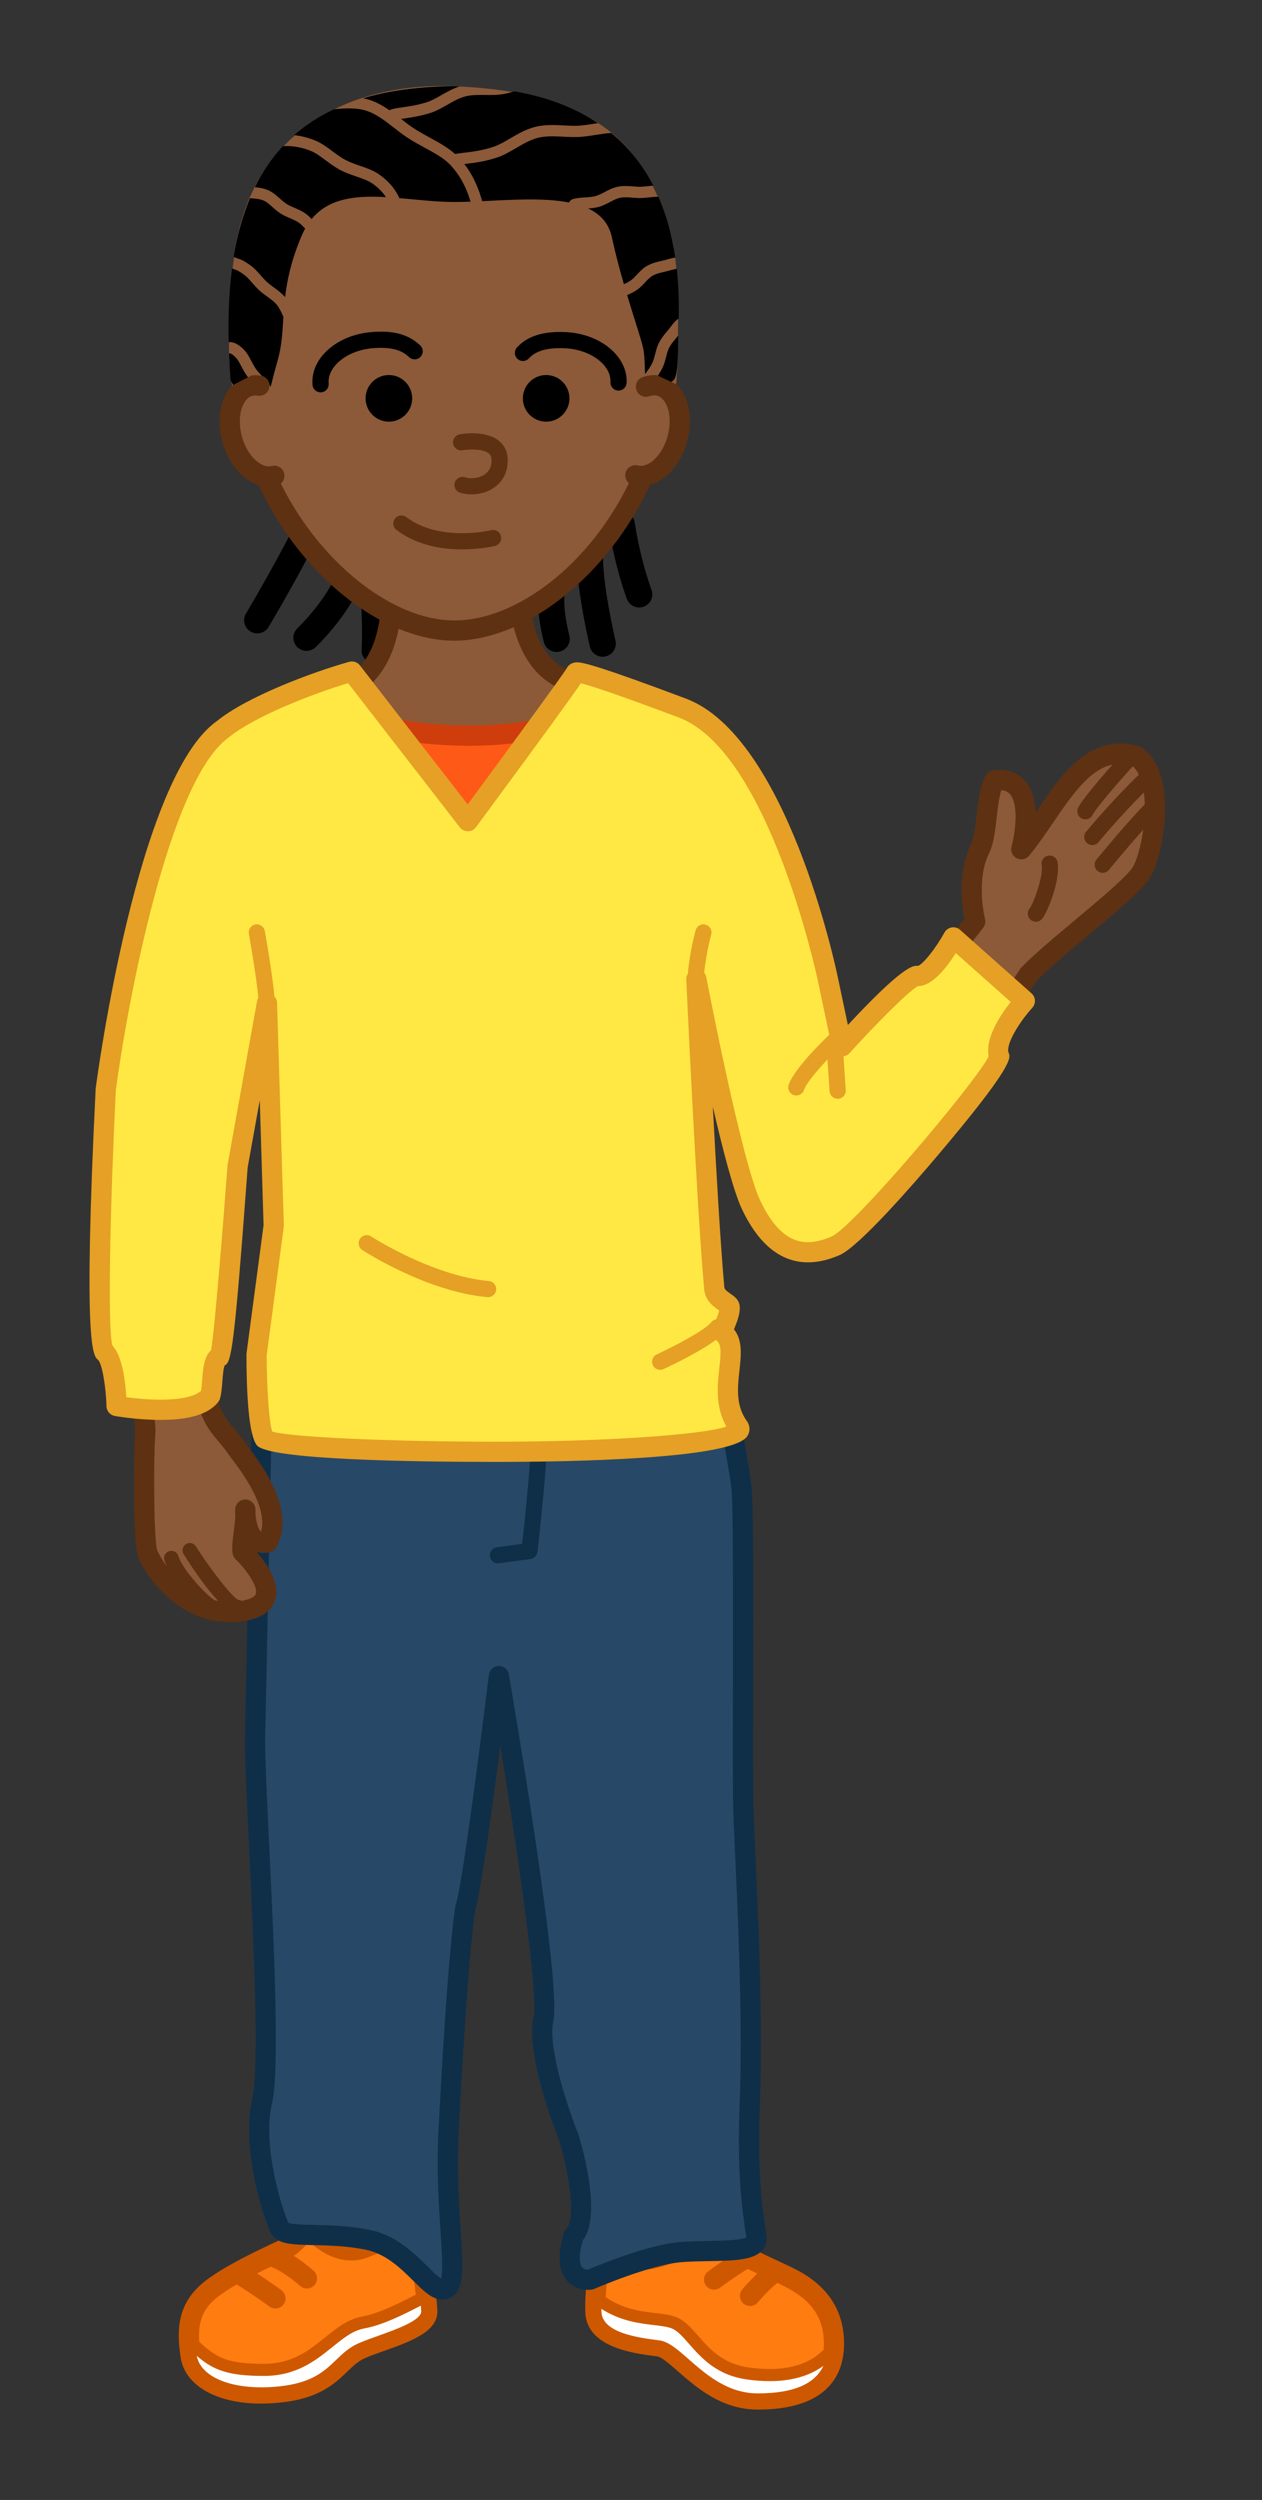 <svg xmlns="http://www.w3.org/2000/svg" xmlns:xlink="http://www.w3.org/1999/xlink" id="Layer_1" width="156" height="309" x="0" y="0" enable-background="new 0 0 156 309" version="1.1" viewBox="0 0 156 309" xml:space="preserve"><rect x="0" y="0" width="156" height="309" fill="#333333" stroke="none"/><g id="Child5.svg"><path id="Shoes" fill="#FF7C10" d="M45.259,277.768c2.395-0.981,4.32-1.842,5.783-2.521c0.041,0.229,0.096,0.438,0.183,0.6 c0.542,1.01,1.527,7.6,1.592,9.816s-5.289,3.395-8.229,4.682c-2.94,1.289-3.409,4.688-10.017,5.371 c-6.608,0.684-10.586-1.52-11.017-4.58c-0.432-3.061-0.456-5.924,2.705-8.303c3.161-2.379,8.874-4.756,9.522-5.155 c0.648-0.397,1.794-1.942,2.492-1.942C38.971,275.732,41.531,279.296,45.259,277.768z M103.077,289.152 c-0.248-5.074-4.209-7.055-6.313-8.045c-1.722-0.812-7.087-3.196-8.886-4.851c-2.448-0.218-4.541,3.068-8.767,3.068 c-2.346,0-3.693-1.892-4.737-2.077c-0.353,2.104-0.884,6.396-0.771,8.562c0.174,3.33,5.329,3.875,7.811,4.207 c2.482,0.33,5.941,6.562,12.254,6.562S103.325,294.229,103.077,289.152z"/><path id="Shoes1" fill="#FFF" d="M52.67,283.814c0.08,0.74,0.133,1.389,0.147,1.846c0.065,2.218-5.289,3.393-8.229,4.682 s-3.409,4.688-10.017,5.371c-6.608,0.684-10.586-1.52-11.017-4.58c-0.09-0.636-0.159-1.262-0.189-1.878 c2.659,2.658,4.082,3.669,9.269,3.669c6.342,0,8.372-5.146,12.26-5.855C47.325,286.626,50.118,285.119,52.67,283.814z M92.5,293.375c-5.5-0.75-6.75-5.25-9.125-6.25c-2.005-0.846-5.881-0.012-9.749-3.188c-0.039,0.688-0.05,1.332-0.022,1.875 c0.176,3.33,5.328,3.875,7.812,4.207c2.482,0.33,5.939,6.561,12.254,6.561c5.914,0,9.221-2.062,9.411-6.497 C100.807,293.184,96.986,293.986,92.5,293.375z"/><path id="ShoesBorder" fill="#CE5800" d="M32.238,297.088c-5.533,0-9.428-2.27-9.923-5.779c-0.437-3.096-0.585-6.635,3.19-9.478 c2.485-1.87,6.37-3.687,8.456-4.662c0.513-0.239,1.043-0.487,1.165-0.56c0.118-0.074,0.44-0.396,0.654-0.605 c0.756-0.749,1.538-1.523,2.49-1.523c0.612,0,1.06,0.353,1.678,0.836c0.853,0.668,2.021,1.582,3.447,1.582 c0.462,0,0.916-0.094,1.387-0.287c2.034-0.836,3.962-1.676,5.729-2.5c0.352-0.162,0.759-0.153,1.104,0.023 c0.344,0.18,0.586,0.508,0.654,0.891c0.031,0.172,0.055,0.229,0.058,0.234c0.742,1.383,1.679,8.422,1.736,10.363 c0.076,2.579-3.297,3.781-6.559,4.945c-0.892,0.315-1.733,0.617-2.418,0.918c-0.803,0.353-1.419,0.943-2.132,1.629 c-1.553,1.49-3.485,3.348-8.258,3.841C33.854,297.044,33.026,297.088,32.238,297.088z M33.501,280.15 c-0.541,0.26-1.126,0.545-1.728,0.852l-0.005-0.004c1.658,1.078,2.95,2.027,3.021,2.08c0.556,0.41,0.675,1.191,0.265,1.748 c-0.245,0.333-0.624,0.509-1.007,0.509c-0.257,0-0.517-0.079-0.74-0.243c-0.021-0.016-1.938-1.425-4.046-2.724l-0.005-0.003 c-0.818,0.477-1.592,0.972-2.245,1.464c-2.042,1.537-2.535,3.241-2.381,5.618l0.002-0.002c2.154,2.043,3.606,2.729,8.003,2.729 c3.491,0,5.55-1.656,7.541-3.259c1.446-1.163,2.812-2.263,4.585-2.585c2.033-0.369,4.363-1.537,6.636-2.705 c-0.261-2.303-0.758-5.354-1.102-6.662c-1.44,0.65-2.969,1.309-4.56,1.96c-0.768,0.315-1.554,0.476-2.336,0.476 c-2.289,0-3.979-1.322-4.988-2.113c-0.058-0.046-0.124-0.098-0.188-0.146c-0.224,0.188-0.503,0.467-0.681,0.644 c-0.381,0.378-0.742,0.733-1.105,0.959c-0.039,0.022-0.083,0.049-0.135,0.075l-0.006-0.004c1.26,0.793,2.309,1.72,2.475,1.867 c0.514,0.459,0.558,1.25,0.098,1.764c-0.247,0.277-0.589,0.418-0.932,0.418c-0.296,0-0.594-0.104-0.833-0.317 c-0.571-0.51-2.326-1.924-3.569-2.339L33.501,280.15z M24.323,291.191c0.535,2.763,4.667,4.341,10.17,3.773 c4.089-0.423,5.609-1.883,7.078-3.294c0.816-0.782,1.586-1.522,2.715-2.019c0.75-0.328,1.625-0.641,2.55-0.971 c2.097-0.748,5.265-1.877,5.231-3.002c-0.006-0.19-0.02-0.426-0.04-0.695c-2.354,1.207-4.77,2.412-7,2.818 c-1.398,0.254-2.564,1.191-3.913,2.277c-2.091,1.684-4.462,3.59-8.481,3.59C28.245,293.674,26.382,292.971,24.323,291.191z M93.67,297.83c-4.472,0-7.59-2.734-9.867-4.73c-0.945-0.828-2.019-1.77-2.553-1.841l-0.293-0.038 c-2.719-0.356-8.378-1.1-8.601-5.343c-0.121-2.3,0.418-6.64,0.786-8.835c0.055-0.329,0.24-0.623,0.512-0.814 c0.275-0.191,0.613-0.265,0.941-0.209c0.652,0.117,1.207,0.506,1.795,0.918c0.799,0.562,1.627,1.142,2.723,1.142 c1.982,0,3.423-0.854,4.816-1.683c1.313-0.777,2.562-1.513,4.059-1.383c0.275,0.024,0.533,0.139,0.736,0.324 c1.457,1.34,5.957,3.426,7.877,4.314l0.693,0.324c2.018,0.947,6.739,3.172,7.029,9.114c0.119,2.479-0.527,4.479-1.928,5.947 C100.637,296.893,97.699,297.83,93.67,297.83z M96.232,282.238l-0.146-0.066l-0.001-0.002c-1.234,0.995-2.396,2.391-2.406,2.404 c-0.246,0.299-0.604,0.453-0.964,0.453c-0.28,0-0.563-0.094-0.796-0.287c-0.531-0.44-0.605-1.229-0.166-1.76 c0.044-0.056,0.833-1.002,1.86-1.967l-0.007-0.005c-0.379-0.182-0.772-0.37-1.174-0.567c-1.955,1.199-3.386,2.295-3.398,2.308 c-0.229,0.174-0.495,0.259-0.762,0.259c-0.375,0-0.746-0.168-0.991-0.488c-0.423-0.547-0.319-1.33,0.229-1.752 c0.05-0.037,0.976-0.748,2.372-1.666c-0.947-0.535-1.812-1.078-2.453-1.588c-0.63,0.088-1.373,0.53-2.224,1.033 c-1.524,0.904-3.423,2.03-6.092,2.03c-1.635,0-2.881-0.722-3.772-1.326c-0.2,1.485-0.388,3.24-0.465,4.687 c2.196,1.496,4.362,1.752,6.141,1.961c1.023,0.119,1.909,0.225,2.65,0.535c1.009,0.426,1.798,1.326,2.634,2.28 c1.429,1.628,3.046,3.474,6.302,3.918c4.109,0.562,7.219-0.181,9.201-2.198c0.036-0.383,0.047-0.785,0.025-1.22 C101.639,285.309,99.025,283.555,96.232,282.238z M92.398,294.118c-3.813-0.521-5.705-2.681-7.229-4.416 c-0.75-0.856-1.396-1.597-2.088-1.886c-0.546-0.23-1.333-0.322-2.245-0.431c-1.771-0.209-4.105-0.481-6.499-2.007 c0.002,0.141,0.007,0.271,0.013,0.395c0.137,2.58,4.514,3.153,6.864,3.463l0.299,0.039c1.133,0.151,2.225,1.107,3.605,2.32 c2.15,1.887,4.829,4.232,8.548,4.232c4.354,0,7.034-1.118,8.116-3.401C99.512,294.084,96.352,294.656,92.398,294.118z"/><path id="Pants" fill="#284868" d="M32.5,171.168c-0.167,3-0.67,29.066-0.965,43.59c-0.128,6.342,2.29,38.938,0.866,44.991 c-1.424,6.053,1.771,15.085,2.255,15.772c0.859,1.223,5.518,0.265,10.772,1.313c5.254,1.05,7.744,6.883,9.652,6.067 c1.908-0.814-0.18-8.875,0.362-19.355c0.543-10.482,1.283-22.312,2.071-27.697c1.051-3.152,4.152-28.684,4.152-28.684 s6.518,37.885,5.518,42.35c-1,4.463,3.125,14.686,3.125,14.686s2.988,9.742,0.604,12.109c-1.839,6.043,2.058,5.457,2.058,5.457 s7.043-3.07,11.209-3.404c4.168-0.332,9.59,0.312,9.327-1.79c-0.262-2.103-1.21-6.601-0.841-16.031 c0.557-14.24-0.757-33.132-0.811-38.252c-0.086-8.51,0.144-35.289-0.19-38.289s-1.833-10.5-1.833-10.5L32.5,171.168z"/><path id="PantsBorder" fill="#0F2F49" d="M54.702,284.232c-1.275,0-2.301-1.02-3.599-2.309c-1.505-1.492-3.379-3.354-5.919-3.861 c-2.354-0.473-4.624-0.521-6.447-0.562c-2.579-0.059-4.283-0.096-5.103-1.261c-0.751-1.069-3.947-10.407-2.449-16.778 c0.908-3.857,0.145-19.812-0.412-31.461c-0.285-5.96-0.531-11.105-0.487-13.271l0.144-7.155c0.303-15.104,0.68-33.902,0.823-36.478 c0.038-0.683,0.632-1.203,1.299-1.181l57.333,2.333c0.576,0.023,1.063,0.438,1.176,1.004c0.062,0.309,1.516,7.588,1.851,10.607 c0.224,2.01,0.205,13.408,0.188,24.432c-0.011,5.648-0.02,10.984,0.012,13.982c0.015,1.402,0.127,3.892,0.269,7.039 c0.375,8.342,0.942,20.945,0.54,31.272c-0.312,7.996,0.336,12.403,0.684,14.771c0.062,0.403,0.111,0.754,0.148,1.057 c0.081,0.646-0.096,1.236-0.508,1.714c-1.09,1.257-3.547,1.3-6.658,1.354c-1.109,0.021-2.259,0.039-3.303,0.123 c-3.908,0.313-10.742,3.272-10.81,3.304c-0.093,0.041-0.213,0.071-0.313,0.091c0,0-0.174,0.027-0.453,0.027l0,0 c-1.144,0-2.158-0.482-2.784-1.327c-0.932-1.261-0.999-3.144-0.202-5.759c0.06-0.196,0.168-0.377,0.315-0.521 c1.102-1.094,0.423-6.458-0.903-10.807c-0.523-1.305-4.205-10.734-3.165-15.377c0.575-2.562-1.808-19.199-4.122-33.438 c-0.992,7.684-2.402,18.002-3.106,20.325c-0.636,4.412-1.343,13.91-2.045,27.483c-0.236,4.562,0.033,8.645,0.25,11.924 c0.329,4.976,0.509,7.716-1.37,8.518C55.295,284.173,55.002,284.232,54.702,284.232z M35.654,274.746 c0.449,0.197,1.933,0.229,3.137,0.256c1.921,0.043,4.312,0.096,6.882,0.609c3.278,0.654,5.54,2.899,7.191,4.541 c0.54,0.535,1.246,1.236,1.66,1.49c0.253-0.918,0.078-3.572-0.078-5.94c-0.221-3.345-0.496-7.509-0.252-12.218 c0.723-13.949,1.423-23.31,2.083-27.815c0.011-0.073,0.028-0.146,0.051-0.215c0.83-2.487,3.239-21.371,4.098-28.437 c0.075-0.617,0.59-1.084,1.21-1.102c0.612-0.027,1.157,0.428,1.263,1.038c0.671,3.901,6.53,38.261,5.505,42.833 c-0.75,3.352,1.958,11.201,3.064,13.943c0.013,0.033,0.025,0.066,0.036,0.103c0.52,1.692,2.916,10.065,0.531,13.092 c-0.654,2.296-0.25,3.097-0.106,3.289c0.188,0.253,0.506,0.313,0.75,0.317c1.231-0.525,7.438-3.1,11.403-3.415 c1.121-0.091,2.309-0.11,3.458-0.132c1.614-0.027,4.004-0.069,4.707-0.43c-0.033-0.246-0.074-0.521-0.12-0.832 c-0.359-2.449-1.029-7.006-0.708-15.231c0.399-10.224-0.166-22.765-0.54-31.063c-0.143-3.173-0.256-5.68-0.271-7.127 c-0.029-3.013-0.021-8.354-0.012-14.013c0.016-9.927,0.036-22.28-0.172-24.151c-0.253-2.277-1.215-7.312-1.627-9.429l-55.098-2.242 c-0.168,5.122-0.512,22.283-0.771,35.157l-0.144,7.158c-0.042,2.074,0.202,7.185,0.485,13.1 c0.596,12.453,1.336,27.952,0.349,32.152C32.36,265.387,35.007,273.421,35.654,274.746z M61.68,193.227l3.898-0.527 c0.452-0.063,0.806-0.422,0.859-0.874c0.009-0.081,0.95-8.113,1.186-13.045c0.026-0.554-0.4-1.021-0.951-1.048 c-0.548-0.01-1.02,0.399-1.047,0.951c-0.189,3.973-0.846,10.015-1.086,12.137l-3.127,0.425c-0.547,0.073-0.931,0.578-0.856,1.126 c0.068,0.501,0.497,0.863,0.989,0.863C61.589,193.234,61.635,193.23,61.68,193.227z"/><path id="Braids" d="M79.014,75.088c-0.652,0-1.267-0.394-1.516-1.037c-0.059-0.15-1.447-3.76-2.251-8.978 c-0.138-0.888,0.471-1.717,1.358-1.854c0.879-0.131,1.715,0.472,1.854,1.358c0.751,4.871,2.057,8.264,2.068,8.298 c0.326,0.836-0.09,1.777-0.926,2.103C79.408,75.053,79.208,75.088,79.014,75.088z M74.871,81.13 c0.873-0.206,1.414-1.082,1.208-1.955c-0.017-0.072-1.708-7.276-1.527-10.929c0.044-0.896-0.646-1.659-1.542-1.704 c-0.893-0.035-1.659,0.646-1.704,1.542c-0.205,4.108,1.536,11.525,1.61,11.839c0.177,0.748,0.844,1.251,1.58,1.251 C74.62,81.174,74.745,81.16,74.871,81.13z M69.239,80.525c0.864-0.239,1.372-1.134,1.133-1.999 c-0.009-0.032-0.884-3.248-0.545-5.619c0.126-0.889-0.491-1.711-1.379-1.838c-0.888-0.132-1.711,0.491-1.838,1.379 c-0.436,3.051,0.587,6.789,0.631,6.946c0.2,0.72,0.853,1.19,1.564,1.19C68.948,80.585,69.094,80.565,69.239,80.525z M33.197,77.502 c0.03-0.05,3.003-5.017,5.938-10.687c0.412-0.798,0.101-1.778-0.697-2.19c-0.796-0.41-1.777-0.1-2.19,0.696 c-2.885,5.576-5.809,10.46-5.838,10.509c-0.461,0.77-0.212,1.768,0.558,2.229c0.262,0.157,0.55,0.231,0.834,0.231 C32.354,78.291,32.892,78.01,33.197,77.502z M39.004,80.005c0.163-0.154,4.008-3.826,5.692-8.037 c0.333-0.833-0.072-1.779-0.905-2.112c-0.832-0.332-1.779,0.071-2.112,0.905c-1.416,3.54-4.875,6.854-4.91,6.886 c-0.65,0.617-0.678,1.646-0.06,2.297c0.319,0.337,0.749,0.507,1.179,0.507C38.289,80.45,38.69,80.303,39.004,80.005z M47.951,80.491c0.008-0.141,0.198-3.508-0.2-7.898c-0.081-0.894-0.873-1.557-1.765-1.472c-0.894,0.081-1.553,0.871-1.472,1.765 c0.375,4.136,0.194,7.384,0.192,7.416c-0.052,0.896,0.632,1.665,1.528,1.717c0.032,0.002,0.064,0.003,0.096,0.003 C47.184,82.021,47.9,81.354,47.951,80.491z"/><path id="Body" fill="#8C5A38" d="M48.353,75.949c-6.18-3.05-12.03-9.351-15.451-17.07v0.004c-1.751-0.202-3.504-2.041-4.207-4.606 c-0.707-2.58-0.011-6.622-0.011-6.622c-0.12-1.128-0.372-2.818-0.372-3.964c0-2.548-0.156-7.949,0.963-13.964 c2.363-12.703,12.992-19.644,27.017-19.058c17.618,0.736,23.542,7.384,26.627,18.261c1.242,4.38,0.84,13.248,0.84,15.816 c0,1.085-0.282,3.752-0.282,3.752c1.521,0.983,0.981,3.082,0.254,5.738c-0.709,2.588-2.491,4.436-4.258,4.593v-0.007 c-3.312,7.594-8.966,13.821-15.057,16.944c0.535,3.181,2.019,7.279,6.063,8.43c0.453,0.129-10.233,14.032-10.233,14.032 s-1.985,0.25-3.023,0.25c-0.681,0-2.005-0.09-2.005-0.09L44.41,84.175c0,0,2.305-4.36,3.461-8.477L48.353,75.949z M125.176,123.451 c0.909-1.369,1.584-2.41,1.953-2.98c3.361-3.506,12.553-10.299,13.982-12.68c1.429-2.383,3.127-11.737-0.685-14.357 c-6.723-1.899-9.827,6.269-14.183,11.535c0,0,2.521-9.245-3.325-8.517c-1.124,2.232-0.813,6.514-1.765,8.419 c-1.92,3.909-0.604,9.023-0.604,9.023s-0.96,1.244-2.422,3.096L125.176,123.451z M17.355,173.396 c0.357,1.033,0.725,2.808,0.583,4.054c-0.18,2.452-0.245,13.302,0.343,14.676c0.587,1.374,4.358,7.937,11.416,7.039 c7.057-0.899,0.292-7.337,0.292-7.337c-0.165-1.264,0.436-3.299,0.344-5.203c-0.025-0.516-0.259,4.634,2.733,4.02 c2.422-4.321-3.209-10.69-3.852-11.68c-1.231-1.887-3.022-2.936-3.649-6.326L17.355,173.396z"/><path id="Hair" d="M32.152,48.345c0,0-0.479-0.59-0.768-0.895c-0.315-0.335-0.642-0.68-0.915-1.075 c-0.255-0.37-0.461-0.764-0.643-1.11c-0.214-0.406-0.417-0.792-0.638-1.027c-0.396-0.423-0.679-0.57-0.834-0.563 c-0.013,0-0.029,0.013-0.042,0.017c0.042,1.037,0.097,2.088,0.177,3.166c0.146,0.762,1.589,2.186,1.589,2.186L32.152,48.345z M34.204,37.657c-0.313-0.375-0.732-0.679-1.177-1c-0.31-0.226-0.63-0.457-0.921-0.722c-0.361-0.328-0.666-0.675-0.96-1.009 c-0.328-0.373-0.637-0.726-0.946-0.95c-0.692-0.509-0.93-0.59-1.258-0.702c-0.079-0.026-0.166-0.058-0.259-0.093 c-0.361,2.81-0.494,5.846-0.417,9.103c0.014-0.001,0.031-0.006,0.044-0.006c0.615-0.026,1.255,0.318,1.898,1.002 c0.351,0.375,0.597,0.842,0.856,1.335c0.172,0.327,0.35,0.666,0.557,0.967c0.212,0.307,0.488,0.601,0.78,0.91 c0.313,0.33,0.634,0.672,0.902,1.06c0.058,0.084,0.105,0.169,0.159,0.255c0.192-0.787,0.458-1.844,0.873-3.307 c0.507-1.786,0.578-3.474,0.697-5.343c-0.007-0.017-0.016-0.032-0.023-0.049C34.764,38.565,34.535,38.056,34.204,37.657z M36.976,27.546c-0.325-0.234-0.719-0.402-1.136-0.581c-0.393-0.166-0.799-0.341-1.174-0.585c-0.38-0.248-0.701-0.532-1.012-0.809 c-0.343-0.306-0.667-0.593-0.991-0.746c-0.519-0.246-1.116-0.283-1.695-0.318c-0.023-0.001-0.045-0.004-0.068-0.005 c-0.913,2.189-1.582,4.605-2.012,7.255c0.2,0.091,0.356,0.146,0.503,0.195c0.396,0.135,0.769,0.262,1.635,0.898 c0.431,0.316,0.789,0.722,1.168,1.152c0.27,0.307,0.548,0.624,0.853,0.899c0.232,0.213,0.507,0.411,0.799,0.622 c0.482,0.349,0.978,0.713,1.396,1.203c0.248-2.109,0.752-4.528,2.037-7.568c0.136-0.322,0.286-0.617,0.443-0.9 C37.473,27.988,37.233,27.732,36.976,27.546z M46.004,22.666c-0.527-0.358-1.232-0.602-1.978-0.86 c-0.65-0.224-1.323-0.455-1.961-0.791c-0.657-0.345-1.244-0.781-1.811-1.202c-0.618-0.462-1.202-0.896-1.782-1.137 c-1.567-0.651-2.914-0.666-3.519-0.595c-1.375,1.484-2.521,3.172-3.446,5.063c0.558,0.046,1.157,0.136,1.754,0.419 c0.503,0.238,0.919,0.607,1.32,0.965c0.285,0.252,0.554,0.492,0.845,0.681c0.274,0.178,0.609,0.32,0.963,0.473 c0.468,0.2,0.954,0.407,1.404,0.734c0.272,0.196,0.505,0.424,0.728,0.657c2.146-2.604,5.503-2.916,9.187-2.708 C47.364,23.843,46.834,23.23,46.004,22.666z M52.514,18.264c-0.704-0.382-1.431-0.778-2.132-1.236 c-0.574-0.376-1.133-0.813-1.673-1.234c-1.085-0.85-2.207-1.726-3.479-2.122c-1.189-0.372-2.518-0.298-3.919-0.175 c-1.874,0.878-3.522,1.948-4.953,3.209c0.771,0.082,1.68,0.278,2.652,0.682c0.739,0.307,1.42,0.814,2.08,1.304 c0.524,0.392,1.067,0.794,1.627,1.088c0.543,0.286,1.166,0.5,1.767,0.708c0.799,0.275,1.625,0.561,2.307,1.024 c1.502,1.021,2.228,2.193,2.575,2.975c2.206,0.19,4.478,0.468,6.642,0.48c0.687,0.004,1.416-0.016,2.16-0.042 c-0.356-1.173-1.009-2.988-2.553-4.593C54.841,19.529,53.71,18.914,52.514,18.264z M49.736,13.266 c0.874-0.126,1.961-0.281,3.118-0.663c0.538-0.18,1.104-0.502,1.703-0.846c0.703-0.4,1.432-0.805,2.244-1.072 c-0.294-0.005-0.573-0.023-0.874-0.023c-4.24,0.04-7.901,0.55-11.052,1.489c0.259,0.049,0.516,0.106,0.77,0.186 c0.921,0.288,1.728,0.761,2.49,1.29c-0.001,0-0.001-0.001-0.002-0.001C48.49,13.446,49.014,13.369,49.736,13.266z M63.605,11.292 c-0.465,0.136-0.94,0.264-1.445,0.347c-0.712,0.119-1.458,0.109-2.18,0.101c-0.876-0.011-1.708-0.021-2.464,0.178 c-0.785,0.207-1.538,0.639-2.266,1.055c-0.633,0.362-1.287,0.735-1.958,0.956c-1.274,0.421-2.478,0.594-3.357,0.721 c-0.117,0.017-0.238,0.034-0.356,0.052c0.538,0.42,1.046,0.816,1.567,1.157c0.654,0.428,1.357,0.811,2.036,1.18 c1.133,0.615,2.198,1.214,3.066,1.994c0.303-0.053,0.638-0.099,1.038-0.146c1.065-0.126,2.391-0.282,3.789-0.766 c0.643-0.222,1.304-0.608,2.003-1.017c0.945-0.553,1.922-1.124,3.038-1.412c1.198-0.309,2.416-0.247,3.594-0.188 c0.724,0.037,1.407,0.072,2.041,0.018c0.571-0.051,1.153-0.142,1.716-0.232c0.15-0.023,0.299-0.047,0.447-0.069 C71.142,13.354,67.728,12.019,63.605,11.292z M75.555,16.438c-0.578,0.026-1.214,0.126-1.869,0.229 c-0.587,0.093-1.195,0.19-1.814,0.243c-0.725,0.063-1.492,0.024-2.231-0.014c-1.073-0.053-2.183-0.108-3.175,0.146 c-0.929,0.239-1.82,0.76-2.682,1.266c-0.728,0.425-1.479,0.864-2.252,1.131c-1.539,0.531-3.007,0.705-4.079,0.832 c-0.021,0.002-0.033,0.003-0.053,0.006c0-0.001-0.001-0.002-0.002-0.002c1.348,1.745,1.896,3.522,2.208,4.589 c3.649-0.174,7.637-0.444,10.744,0.17c0.075-0.191,0.224-0.353,0.435-0.416c0.494-0.152,1.018-0.185,1.525-0.217 c0.473-0.029,0.92-0.059,1.33-0.175c0.357-0.102,0.723-0.29,1.111-0.492c0.492-0.256,1-0.52,1.57-0.645 c0.705-0.153,1.392-0.096,1.998-0.046c0.353,0.028,0.683,0.058,0.969,0.038c0.272-0.017,0.546-0.046,0.808-0.074 c0.225-0.024,0.444-0.048,0.66-0.063C79.463,20.429,77.74,18.245,75.555,16.438z M81.393,24.333 c-0.318-0.023-0.748,0.019-1.148,0.063c-0.281,0.031-0.573,0.063-0.869,0.081c-0.386,0.022-0.786-0.008-1.172-0.041 c-0.533-0.044-1.085-0.09-1.584,0.019c-0.39,0.085-0.794,0.296-1.226,0.521s-0.879,0.455-1.375,0.597 c-0.441,0.125-0.886,0.167-1.306,0.197c1.486,0.702,2.544,1.811,2.917,3.536c0.436,2.02,0.964,4.002,1.492,5.821 c0.304-0.137,0.605-0.284,0.878-0.484c0.241-0.175,0.474-0.423,0.72-0.687c0.336-0.357,0.686-0.73,1.129-1.011 c0.635-0.4,1.315-0.558,1.916-0.695c0.201-0.047,0.396-0.091,0.575-0.144c0.343-0.102,0.735-0.217,1.14-0.27 C83.08,29.119,82.383,26.615,81.393,24.333z M82.075,33.609c-0.517,0.119-1.05,0.241-1.484,0.517 c-0.294,0.186-0.567,0.477-0.854,0.784c-0.278,0.299-0.567,0.606-0.913,0.859c-0.438,0.319-0.883,0.525-1.303,0.707 c1.013,3.365,1.93,6.001,2.06,6.975c0.096,0.719,0.115,1.794,0.156,2.799c0.033-0.045,0.055-0.078,0.09-0.126 c0.29-0.391,0.617-0.837,0.859-1.375c0.121-0.274,0.205-0.608,0.295-0.964c0.112-0.443,0.229-0.904,0.441-1.345 c0.295-0.609,0.701-1.091,1.061-1.515c0.152-0.182,0.297-0.352,0.414-0.517c0.271-0.379,0.605-0.791,1.002-1.041 c0.047-2.132-0.03-4.182-0.244-6.137c-0.245,0.032-0.538,0.101-0.922,0.213C82.525,33.506,82.305,33.558,82.075,33.609z M82.68,43.049c-0.15,0.311-0.246,0.685-0.346,1.081c-0.1,0.394-0.202,0.803-0.374,1.188c-0.303,0.678-0.696,1.211-1.012,1.638 c-0.125,0.17-0.239,0.32-0.319,0.453c-0.13,0.212-0.355,0.33-0.586,0.333c-0.07,0.001-0.141-0.011-0.208-0.03 c0.063,0.575,0.163,1.004,0.332,1.135C80.699,49.261,82.625,47.5,83.25,47c0.588-0.471,0.552-3.324,0.58-5.526 c-0.094,0.116-0.178,0.229-0.282,0.353C83.229,42.206,82.896,42.598,82.68,43.049z"/><path id="BodyBorder" fill="#5E3112" d="M83.635,47.516l0.004,0.001c1.506,1.482,2.078,4.201,1.297,7.05 c-0.767,2.798-2.593,4.822-4.603,5.375v-0.001c-3.343,7.258-8.765,13.157-14.555,16.434v-0.002 c0.641,3.011,2.256,6.468,6.277,6.851l-0.271,2.484c-4.896-0.466-7.28-4.307-8.29-8.187c-2.463,1.081-4.953,1.668-7.34,1.668 c-2.237,0-4.564-0.516-6.875-1.47c-0.748,3.804-2.701,7.846-7.924,9.35l-0.754-2.383c4-1.152,5.673-4.021,6.315-8.098l-0.003-0.002 c-5.929-3.227-11.515-9.22-14.931-16.631l-0.002,0.009c-1.966-0.604-3.737-2.608-4.49-5.357c-0.47-1.718-0.46-3.473,0.028-4.942 c0.265-0.797,0.664-1.479,1.166-2.011v0.001l2.421-1.253c0.385-0.046,0.778-0.032,1.176,0.038c0.68,0.122,1.132,0.771,1.01,1.45 c-0.122,0.681-0.772,1.133-1.451,1.011c-0.222-0.04-0.436-0.032-0.636,0.023c-0.773,0.212-1.155,1.048-1.315,1.528 c-0.33,0.992-0.326,2.266,0.011,3.494c0.7,2.556,2.501,3.98,3.682,3.656c0.662-0.183,1.353,0.211,1.535,0.877 c0.133,0.487-0.041,0.985-0.404,1.289c4.901,9.871,13.867,16.92,21.44,16.92c7.782,0,16.752-6.995,21.58-16.972l0.031,0.014 c-0.384-0.301-0.568-0.813-0.433-1.313c0.183-0.666,0.872-1.056,1.536-0.876c1.172,0.323,2.961-1.094,3.658-3.636 c0.697-2.543-0.123-4.673-1.293-4.993c-0.295-0.081-0.616-0.06-0.955,0.062c-0.649,0.235-1.366-0.103-1.602-0.752 c-0.233-0.65,0.104-1.366,0.754-1.6c0.588-0.212,1.189-0.295,1.775-0.243L83.635,47.516z M137.532,94.502 c-2.859,0.598-5.034,3.785-7.323,7.139c-0.953,1.396-1.938,2.841-3,4.125c-0.375,0.453-1.014,0.585-1.538,0.313 c-0.522-0.271-0.784-0.869-0.631-1.438c0.481-1.782,0.875-5.098-0.125-6.404c-0.185-0.241-0.479-0.515-1.138-0.566 c-0.299,0.951-0.443,2.22-0.584,3.454c-0.188,1.644-0.363,3.195-0.918,4.306c-1.692,3.446-0.523,8.106-0.512,8.153 c0.096,0.373,0.016,0.771-0.222,1.075c-0.788,1.021-1.54,1.988-2.257,2.905l-1.901-1.636c0.612-0.779,1.224-1.561,1.824-2.337 c-0.306-1.564-0.884-5.786,0.827-9.271c0.361-0.724,0.521-2.124,0.675-3.479c0.201-1.764,0.409-3.589,1.095-4.95 c0.188-0.373,0.549-0.627,0.963-0.679c0.274-0.034,0.537-0.051,0.782-0.051c1.414,0,2.573,0.539,3.354,1.56 c0.764,1,1.06,2.35,1.123,3.686c0.039-0.059,0.078-0.116,0.119-0.175c2.795-4.095,5.685-8.329,10.354-8.329 c0.734,0,1.499,0.11,2.27,0.328c0.131,0.037,0.256,0.096,0.369,0.173c4.582,3.151,2.717,13.243,1.047,16.03 c-0.857,1.428-3.484,3.679-7.709,7.216c-2.43,2.034-4.938,4.136-6.363,5.603c-0.484,0.749-0.994,1.529-1.524,2.334l-1.737-1.907 c0.408-0.621,0.818-1.25,1.229-1.887c0.043-0.066,0.092-0.129,0.147-0.187c1.502-1.567,4.114-3.756,6.644-5.872 c3.032-2.539,6.467-5.416,7.169-6.586c0.488-0.813,1.004-2.594,1.277-4.588c-2.106,2.347-4.203,4.919-4.232,4.955 c-0.197,0.243-0.486,0.369-0.775,0.369c-0.223,0-0.444-0.073-0.631-0.225c-0.429-0.348-0.494-0.978-0.145-1.406 c0.152-0.188,3.434-4.216,5.974-6.838c-0.013-0.503-0.049-0.995-0.112-1.466c-3.01,2.999-5.569,6.102-5.601,6.138 c-0.198,0.24-0.483,0.364-0.772,0.364c-0.224,0-0.447-0.074-0.635-0.228c-0.426-0.352-0.486-0.981-0.136-1.408 c0.134-0.163,3.124-3.785,6.526-7.063v-0.003c-0.199-0.404-0.443-0.754-0.739-1.032l-0.003-0.002 c-1.997,2.168-4.669,5.337-4.959,5.976c-0.167,0.368-0.531,0.586-0.911,0.586c-0.14,0-0.278-0.028-0.413-0.09 c-0.503-0.229-0.725-0.821-0.497-1.324C133.646,99,135.784,96.465,137.532,94.502z M128.828,113.554 c0.729-0.911,2.283-4.897,1.902-6.988c-0.1-0.542-0.613-0.908-1.162-0.804c-0.543,0.099-0.904,0.619-0.805,1.163 c0.242,1.339-1.008,4.766-1.498,5.379c-0.346,0.432-0.274,1.061,0.155,1.405c0.187,0.148,0.405,0.22,0.625,0.22 C128.339,113.929,128.63,113.801,128.828,113.554z M26.958,197.877c-0.15-0.025-0.298-0.055-0.444-0.088 c-1.326-0.87-4.023-3.964-4.468-5.464c-0.142-0.478-0.644-0.742-1.119-0.607c-0.477,0.142-0.749,0.644-0.607,1.119 c0.071,0.24,0.188,0.519,0.342,0.82l0.002,0.006c-0.817-1.106-1.22-1.994-1.228-2.013c-0.435-1.256-0.458-11.306-0.257-14.061 c0.185-1.627-0.317-3.656-0.634-4.572l-2.372,0.787c0.336,0.973,0.633,2.529,0.518,3.553c-0.111,1.515-0.352,13.41,0.44,15.26 c0.937,2.191,4.785,7.882,11.259,7.882c0.481,0,0.974-0.031,1.464-0.094c2.279-0.291,3.674-1.169,4.146-2.608 c0.701-2.138-1.087-4.619-2.287-5.975c0.483,0.144,1.03,0.162,1.604,0.046c0.355-0.073,0.661-0.298,0.838-0.613 c2.529-4.514-1.863-10.289-3.517-12.463c-0.176-0.231-0.31-0.403-0.378-0.51c-0.396-0.607-0.831-1.122-1.251-1.619 c-0.981-1.16-1.829-2.162-2.215-4.253l-2.458,0.455c0.507,2.742,1.706,4.16,2.764,5.412c0.389,0.459,0.755,0.894,1.066,1.369 c0.088,0.135,0.256,0.358,0.483,0.658c1.157,1.521,4.503,5.922,3.622,9.014c-0.425-0.362-0.626-1.42-0.681-2.066 c0.004-0.229,0.002-0.459-0.009-0.688c-0.032-0.666-0.586-1.228-1.253-1.228c-0.348,0-0.68,0.146-0.917,0.399 c-0.358,0.386-0.379,0.802-0.324,1.574c-0.021,0.664-0.11,1.351-0.197,2.014c-0.126,0.964-0.245,1.875-0.142,2.664 c0.037,0.281,0.17,0.546,0.377,0.742c1.216,1.156,2.806,3.35,2.499,4.283c-0.124,0.379-0.772,0.691-1.756,0.857l0.003-0.002 c-0.117-0.061-0.248-0.096-0.386-0.102c-0.931-0.402-3.947-4.502-5.26-6.619c-0.262-0.422-0.816-0.554-1.239-0.291 c-0.422,0.263-0.553,0.815-0.291,1.24c0.323,0.521,2.344,3.734,4.259,5.773h0.004V197.877z"/><path id="Undershirt" fill="#FF5917" d="M43.571,88.882c15.962,4.604,27.935,0,27.935,0l-13.814,20.567L43.571,88.882z"/><path id="UndershirtBorder" fill="#CE3D0B" d="M57.691,110.699c-0.412,0-0.797-0.203-1.03-0.543L42.54,89.589 c-0.299-0.435-0.292-1.011,0.017-1.438c0.309-0.427,0.853-0.617,1.36-0.47c4.595,1.325,9.302,1.998,13.99,1.998 c7.953,0,13.098-1.944,13.149-1.964c0.509-0.194,1.086-0.038,1.426,0.388c0.34,0.426,0.365,1.023,0.061,1.477l-13.814,20.567 c-0.231,0.344-0.617,0.551-1.031,0.553C57.696,110.699,57.693,110.699,57.691,110.699z M46.482,90.914l11.198,16.311l10.882-16.203 c-2.448,0.562-6.113,1.157-10.655,1.157C54.088,92.179,50.258,91.754,46.482,90.914z"/><path id="Shirt" fill="#FFE843" d="M43.5,83.001c-4.167,1.167-12.333,4.167-16,7.167c-9.452,6.688-14.428,44.482-14.428,44.482 s-1.545,31.398-0.178,32.438s1.517,6.693,1.517,6.693S23.732,175.443,26,172.5c0.4-1.463,0.072-4.393,1.161-4.828 c0.491-0.197,2.212-23.526,2.212-23.526L33,124l0.834,27.5l-2.119,15.93c0,0,0.007,9.254,1.007,10.422 c1,1.166,18.205,1.594,28.606,1.594c10.401,0,31.184-0.678,30.018-3.012c-3.24-4.41,0.649-9.838-2.041-11.752 c-0.021-0.438,0.989-2.143,0.881-3.149c-0.058-0.534-1.809-0.905-1.897-2.354c-0.933-10.289-2.206-38.158-2.206-38.158 s4.361,22.797,6.754,27.878s5.68,7.172,10.462,5.081c3.438-1.504,20.679-22.329,20.208-23.419 c-0.892-2.354,3.178-6.842,3.178-6.842l-8.836-7.854c0,0-2.806,5.049-4.5,4.762c-1.391,0.007-9.262,8.705-9.262,8.705l-1.76-8.358 c0,0-6.014-28.96-17.979-33.457c-4.591-1.725-13.013-4.847-13.18-4.347S57.833,101.5,57.833,101.5L43.5,83.001z"/><path id="ShirtBorder" fill="#E5A025" d="M61.329,180.695c-10.388,0-28.041-0.264-29.556-2.031 c-1.075-1.255-1.304-6.803-1.308-11.234c0-0.056,0.003-0.111,0.011-0.166l2.105-15.827l-0.469-15.454l-1.498,8.32 c-1.68,22.752-2.022,24.073-2.843,24.467c-0.161,0.354-0.237,1.352-0.284,1.961c-0.056,0.729-0.113,1.481-0.282,2.102 c-0.043,0.154-0.116,0.304-0.215,0.434c-1.159,1.506-3.5,2.236-7.157,2.236c-2.878,0-5.53-0.468-5.641-0.486 c-0.584-0.104-1.014-0.604-1.03-1.197c-0.068-2.547-0.562-5.283-1.036-5.74c-0.602-0.457-1.88-1.43-0.302-33.485 c0.002-0.034,0.005-0.068,0.009-0.102c0.206-1.565,5.16-38.415,14.945-45.34c3.741-3.064,11.858-6.082,16.385-7.351 c0.489-0.136,1.014,0.036,1.325,0.438L57.809,99.43c4.963-6.729,11.67-15.879,12.234-16.809c0.188-0.388,0.604-0.755,1.286-0.755 c0.796,0,2.978,0.543,13.456,4.479c12.468,4.688,18.513,33.163,18.765,34.373l1.259,5.974c6.787-7.309,8.039-7.314,8.531-7.316 c0.064,0.003,0.092,0.002,0.137,0.007c0.629-0.2,2.172-2.139,3.277-4.126c0.184-0.331,0.51-0.562,0.883-0.625 c0.373-0.065,0.756,0.046,1.04,0.298l8.837,7.854c0.248,0.222,0.398,0.534,0.416,0.866c0.02,0.333-0.098,0.66-0.32,0.907 c-1.715,1.897-3.305,4.585-2.936,5.561c0.271,0.625,0.67,1.553-8.854,12.805c-2.805,3.314-9.592,11.141-12.022,12.203 c-5.134,2.242-9.274,0.297-12.094-5.694c-1.022-2.171-2.364-7.329-3.589-12.65c0.43,8.112,0.965,17.31,1.417,22.284 c0.019,0.289,0.249,0.488,0.76,0.84c0.444,0.304,1.054,0.721,1.138,1.492c0.1,0.936-0.32,1.973-0.658,2.805 c-0.015,0.037-0.028,0.072-0.045,0.107c1.09,1.338,0.881,3.223,0.681,5.051c-0.238,2.156-0.485,4.385,0.946,6.334 c0.041,0.059,0.078,0.117,0.109,0.183c0.264,0.524,0.237,1.114-0.072,1.614C90.604,180.383,70.072,180.695,61.329,180.695z M124.941,123.842l-6.793-6.037c-1.207,1.905-2.957,4.082-4.66,4.082c-0.004,0-0.008,0-0.012,0 c-1.136,0.589-5.209,4.688-8.466,8.282c-0.196,0.219-0.462,0.356-0.745,0.397l0.278,4.18c0.037,0.551-0.38,1.027-0.933,1.064 c-0.021,0.001-0.045,0.002-0.065,0.002c-0.521,0-0.961-0.405-0.997-0.934l-0.262-3.923c-1.292,1.365-2.626,2.945-2.898,3.764 c-0.176,0.523-0.74,0.808-1.266,0.632c-0.523-0.174-0.809-0.74-0.633-1.265c0.672-2.018,4.521-5.714,4.959-6.128 c0.019-0.018,0.037-0.034,0.057-0.05l0.001,0.002l-1.405-6.682c-0.062-0.286-6.013-28.341-17.197-32.545 c-8.002-3.007-11-3.962-12.1-4.229c-1.014,1.486-3.993,5.634-12.967,17.787c-0.232,0.315-0.599,0.503-0.991,0.508 c-0.417-0.021-0.763-0.175-1.003-0.484L43.03,84.438c-4.544,1.36-11.629,4.15-14.741,6.697 c-7.443,5.271-12.598,33.225-13.973,43.627c-0.677,13.78-1.046,29.295-0.427,31.547c1.215,1.252,1.602,4.359,1.724,6.392 c0.982,0.13,2.577,0.301,4.218,0.301c3.304,0,4.557-0.67,5.019-1.093c0.067-0.381,0.105-0.881,0.143-1.367 c0.104-1.354,0.218-2.861,1.097-3.654c0.43-2.385,1.456-14.999,2.034-22.832c0.003-0.044,0.009-0.087,0.017-0.13l3.627-20.146 c0.028-0.153,0.083-0.296,0.159-0.424c-0.224-2.713-1.153-7.867-1.163-7.927c-0.098-0.544,0.263-1.062,0.806-1.162 c0.545-0.098,1.064,0.264,1.162,0.807c0.043,0.242,0.936,5.203,1.182,8.062h-0.012c0.207,0.216,0.336,0.507,0.346,0.826l0.834,27.5 c0.002,0.068-0.001,0.136-0.01,0.203l-2.108,15.846c0.007,3.784,0.278,8.271,0.682,9.427c2.108,0.688,14.478,1.26,27.681,1.26 c13.129,0,25.437-0.832,28.463-1.868c-1.396-2.491-1.106-5.103-0.871-7.241c0.2-1.809,0.29-2.938-0.341-3.387 c-0.039-0.027-0.075-0.057-0.109-0.086c-1.979,1.502-5.604,3.215-6.445,3.604c-0.135,0.063-0.277,0.094-0.418,0.094 c-0.377,0-0.738-0.215-0.907-0.58c-0.232-0.502-0.015-1.097,0.487-1.327c2.373-1.099,6.028-3.056,6.729-3.968 c0.159-0.207,0.382-0.334,0.619-0.375c0.128-0.319,0.295-0.756,0.37-1.076c-0.008-0.006-0.019-0.012-0.025-0.019 c-0.609-0.418-1.746-1.194-1.841-2.71c-0.921-10.164-2.194-37.9-2.207-38.18c-0.013-0.268,0.062-0.52,0.196-0.73h0.002 c0.236-2.762,0.928-5.244,0.963-5.369c0.148-0.531,0.697-0.841,1.232-0.691c0.53,0.15,0.842,0.702,0.69,1.233 c-0.007,0.028-0.624,2.243-0.868,4.709c0.127,0.156,0.219,0.346,0.26,0.557c0.043,0.227,4.358,22.699,6.656,27.581 c1.639,3.478,3.564,5.167,5.896,5.167c0.887,0,1.873-0.235,2.935-0.699c2.763-1.208,17.942-19.209,19.42-22.271 C121.759,128.28,123.707,125.394,124.941,123.842z M61.33,159.425c0.05-0.55-0.355-1.036-0.905-1.087 c-6.993-0.636-14.47-5.459-14.545-5.508c-0.462-0.301-1.082-0.17-1.384,0.292c-0.301,0.463-0.171,1.082,0.292,1.384 c0.322,0.209,7.961,5.143,15.456,5.824c0.031,0.003,0.062,0.004,0.092,0.004C60.846,160.334,61.282,159.943,61.33,159.425z"/><path id="Eyes" d="M50.952,49.238c0,1.59-1.293,2.881-2.883,2.881c-1.59,0-2.88-1.291-2.88-2.881c0-1.591,1.291-2.883,2.88-2.883 C49.658,46.355,50.952,47.647,50.952,49.238z M67.512,46.355c-1.59,0-2.881,1.292-2.881,2.883c0,1.59,1.291,2.881,2.881,2.881 c1.59,0,2.88-1.291,2.88-2.881C70.392,47.647,69.102,46.355,67.512,46.355z"/><path id="EyesBrows" d="M76.461,48.277c-0.018,0-0.033,0-0.049-0.001c-0.551-0.026-0.977-0.495-0.951-1.047 c0.102-2.113-2.466-4.028-5.608-4.181c-2.837-0.141-3.915,0.651-4.484,1.257c-0.379,0.402-1.012,0.421-1.414,0.043 c-0.402-0.379-0.422-1.012-0.043-1.414c1.335-1.42,3.253-2.013,6.038-1.884c4.297,0.209,7.666,3.024,7.51,6.274 C77.434,47.86,76.991,48.277,76.461,48.277z M39.712,48.494c0.55-0.046,0.959-0.529,0.913-1.08 c-0.083-0.977,0.396-1.963,1.349-2.778c1.045-0.895,2.503-1.462,4.107-1.598c2.681-0.221,3.773,0.435,4.491,1.108 c0.402,0.38,1.036,0.36,1.414-0.044c0.378-0.402,0.358-1.035-0.044-1.413c-1.453-1.365-3.31-1.872-6.028-1.644 c-2.019,0.17-3.88,0.905-5.24,2.07c-1.454,1.245-2.179,2.831-2.041,4.466c0.044,0.521,0.481,0.916,0.996,0.916 C39.655,48.498,39.684,48.497,39.712,48.494z"/><path id="MouthNose" fill="#5E3112" d="M58.262,61.112c-0.54,0-1.041-0.085-1.443-0.236c-0.517-0.194-0.779-0.771-0.584-1.288 c0.195-0.518,0.773-0.776,1.288-0.585c0.509,0.192,1.627,0.168,2.406-0.372c0.561-0.389,0.833-0.962,0.833-1.753 c0-0.485-0.179-0.698-0.335-0.828c-0.728-0.609-2.504-0.531-3.25-0.398c-0.545,0.102-1.062-0.265-1.16-0.809 c-0.097-0.544,0.265-1.062,0.809-1.16c0.328-0.06,3.252-0.534,4.886,0.833c0.688,0.576,1.051,1.393,1.051,2.362 c0,1.838-0.921,2.861-1.695,3.397C60.216,60.864,59.182,61.112,58.262,61.112z M61.194,67.477c0.536-0.132,0.864-0.673,0.733-1.21 c-0.132-0.537-0.675-0.863-1.209-0.733c-0.063,0.017-6.359,1.511-10.495-1.622c-0.442-0.334-1.069-0.247-1.401,0.193 c-0.333,0.44-0.247,1.067,0.193,1.4c2.549,1.932,5.672,2.403,8.119,2.403C59.377,67.908,61.053,67.511,61.194,67.477z"/></g></svg>